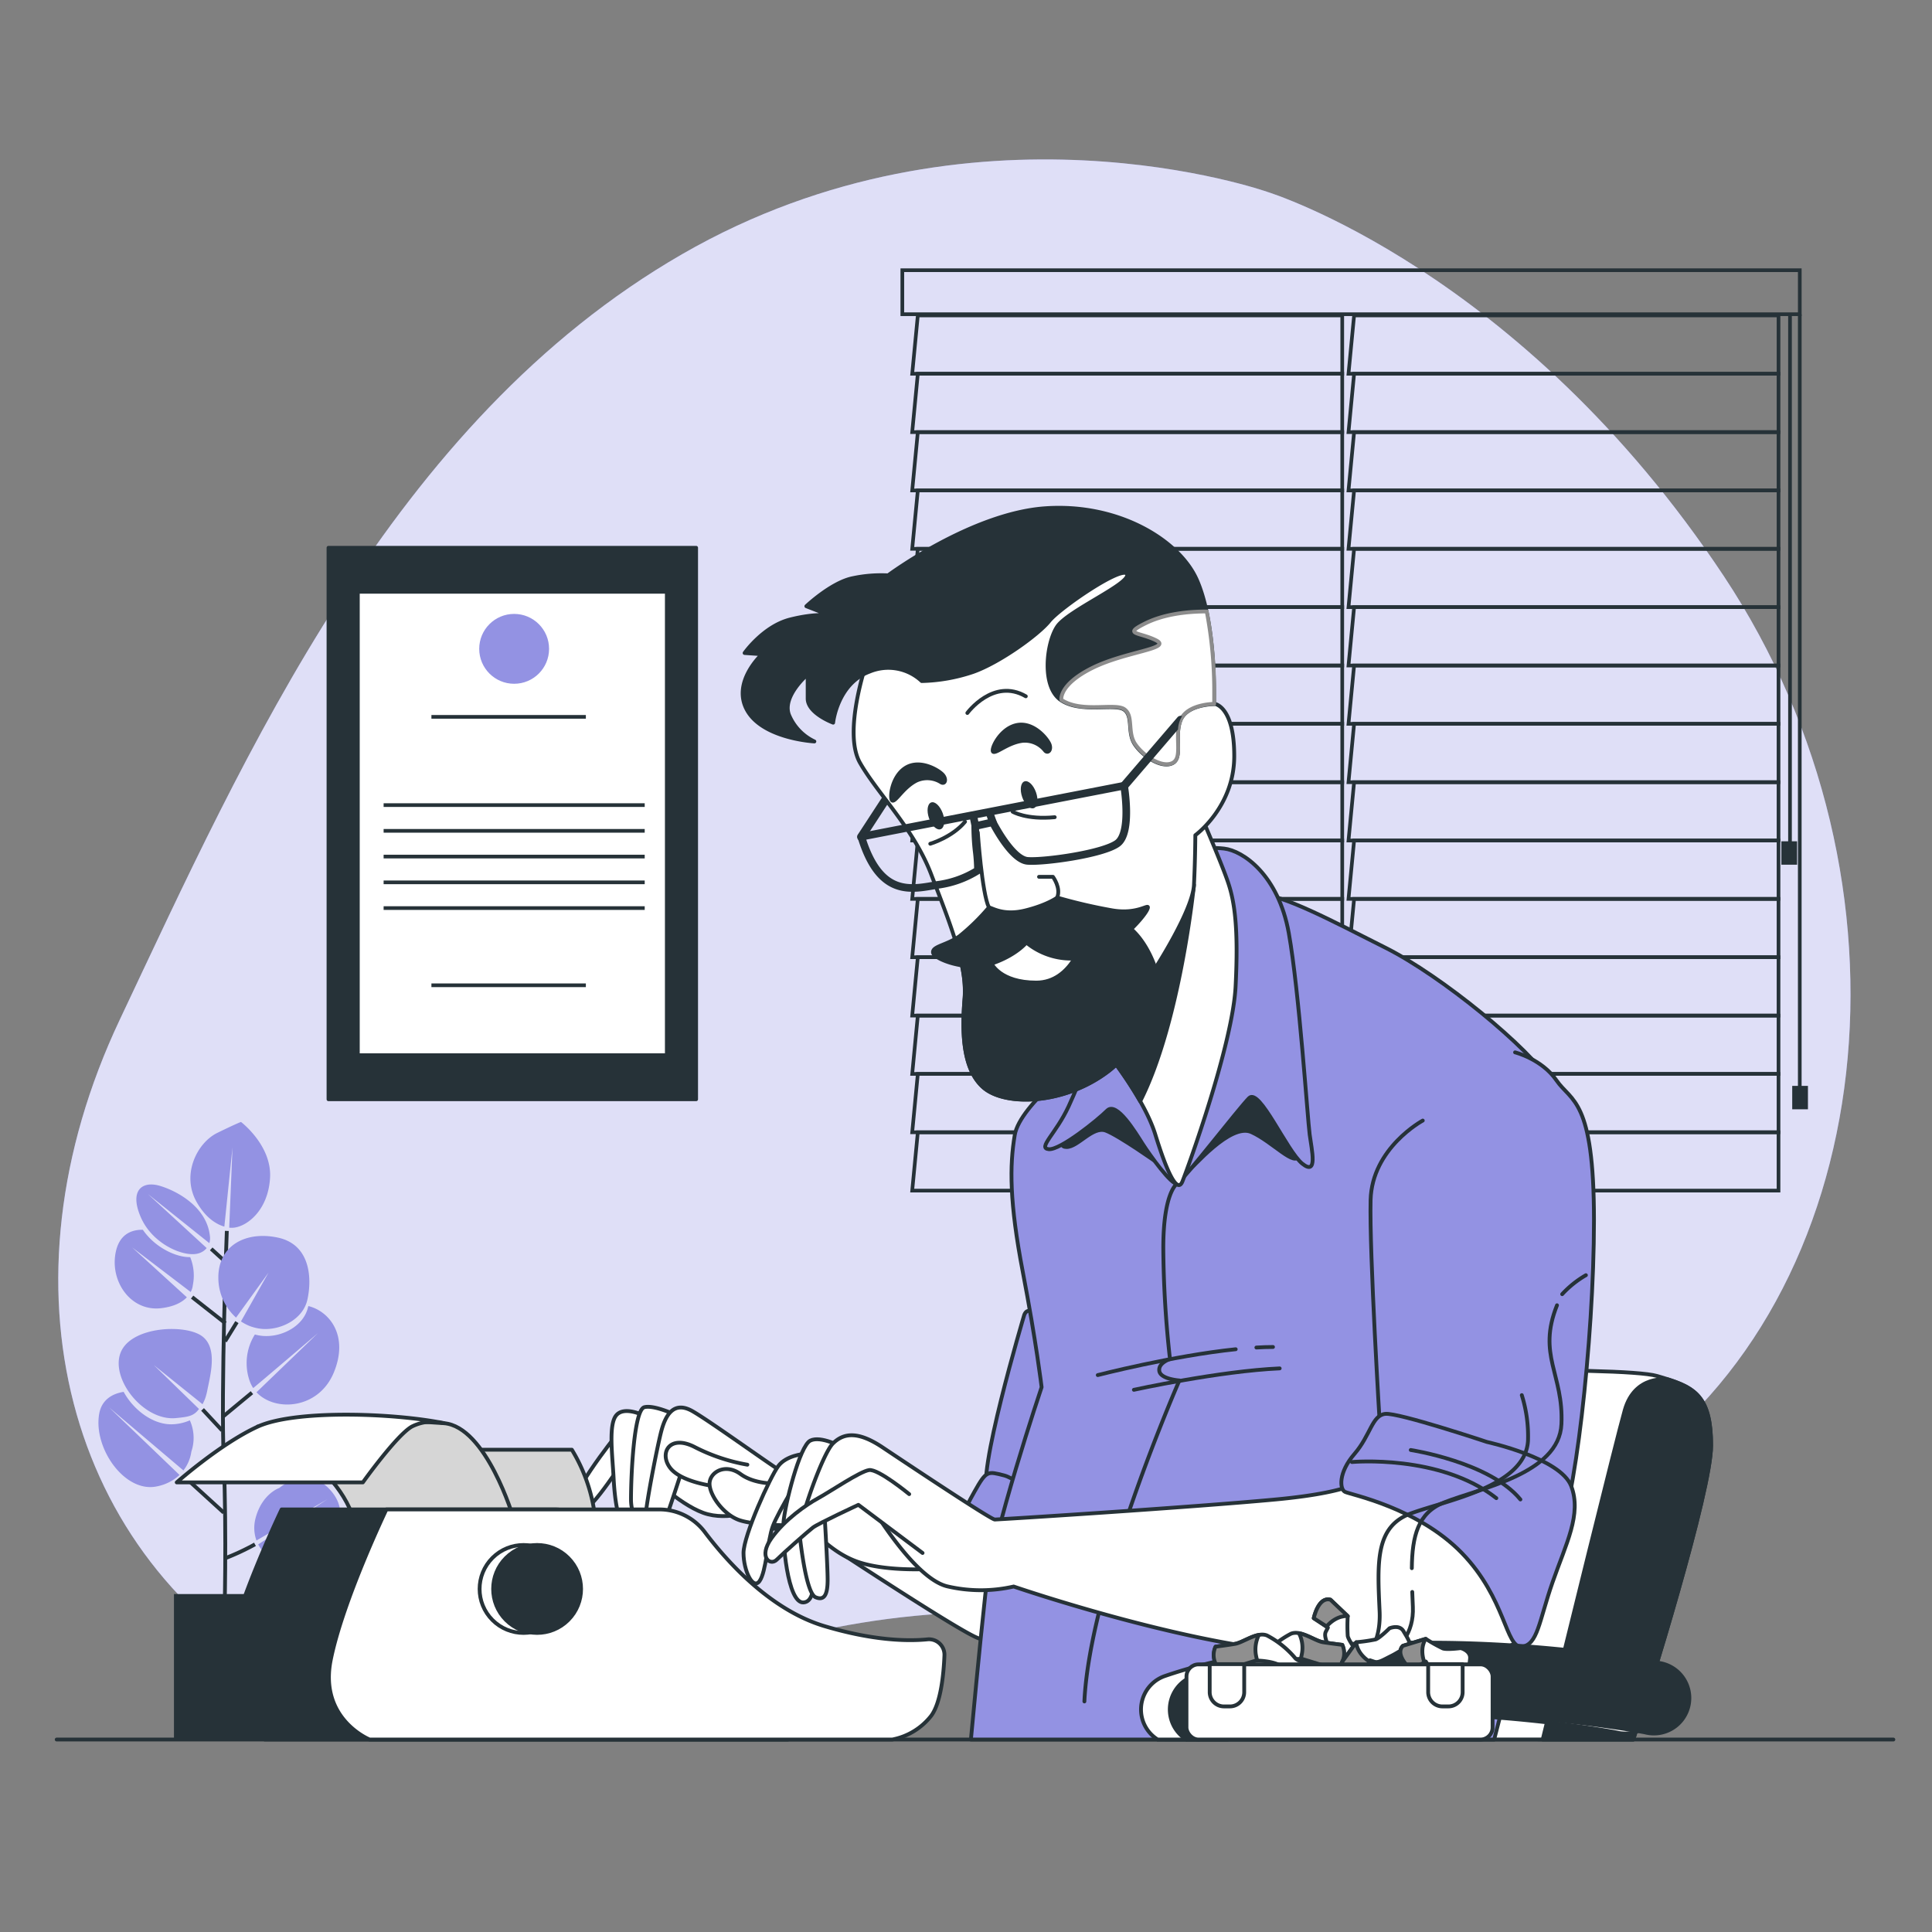 <svg xmlns="http://www.w3.org/2000/svg" viewBox="0 0 500 500"><rect x="0" y="0" width="500" height="500" fill="#808080" stroke="none"/><g id="freepik--background-simple--inject-2"><path d="M328.07,49.69S251.59,22.5,176.52,65.79,63.56,195,31,263.89,17.22,402.77,74.53,434.7s96.28-15.14,176.68-17.43,102,9.2,168.73-36.22,78.77-152.68,26.15-232S328.07,49.69,328.07,49.69Z" style="fill:#9392E3"></path><path d="M328.07,49.69S251.59,22.5,176.52,65.79,63.56,195,31,263.89,17.22,402.77,74.53,434.7s96.28-15.14,176.68-17.43,102,9.2,168.73-36.22,78.77-152.68,26.15-232S328.07,49.69,328.07,49.69Z" style="fill:#fff;opacity:0.7"></path><line x1="14.67" y1="450.19" x2="490" y2="450.19" style="fill:none;stroke:#263238;stroke-linecap:round;stroke-linejoin:round;stroke-width:0.988px"></line></g><g id="freepik--Pictures--inject-2"><rect x="85" y="141.75" width="95.17" height="142.75" style="fill:#263238;stroke:#263238;stroke-linecap:round;stroke-linejoin:round;stroke-width:0.952px"></rect><rect x="92.62" y="153.16" width="79.94" height="119.91" style="fill:#fff;stroke:#263238;stroke-linecap:round;stroke-linejoin:round;stroke-width:0.952px"></rect><circle cx="133.06" cy="167.92" r="9.04" style="fill:#9392E3"></circle><line x1="111.65" y1="185.52" x2="151.62" y2="185.52" style="fill:none;stroke:#263238;stroke-miterlimit:10;stroke-width:0.952px"></line><line x1="111.65" y1="254.99" x2="151.62" y2="254.99" style="fill:none;stroke:#263238;stroke-miterlimit:10;stroke-width:0.952px"></line><line x1="99.28" y1="208.36" x2="166.85" y2="208.36" style="fill:none;stroke:#263238;stroke-miterlimit:10;stroke-width:0.952px"></line><line x1="99.28" y1="215.02" x2="166.85" y2="215.02" style="fill:none;stroke:#263238;stroke-miterlimit:10;stroke-width:0.952px"></line><line x1="99.28" y1="221.68" x2="166.85" y2="221.68" style="fill:none;stroke:#263238;stroke-miterlimit:10;stroke-width:0.952px"></line><line x1="99.28" y1="228.35" x2="166.85" y2="228.35" style="fill:none;stroke:#263238;stroke-miterlimit:10;stroke-width:0.952px"></line><line x1="99.28" y1="235.01" x2="166.85" y2="235.01" style="fill:none;stroke:#263238;stroke-miterlimit:10;stroke-width:0.952px"></line></g><g id="freepik--Plants--inject-2"><path d="M58.07,419.2s.62-22.06-.16-41,.79-59.64.79-59.64" style="fill:none;stroke:#263238;stroke-miterlimit:10;stroke-width:0.988px"></path><line x1="58.34" y1="342.46" x2="49.72" y2="335.69" style="fill:none;stroke:#263238;stroke-miterlimit:10;stroke-width:0.988px"></line><line x1="58.25" y1="347.13" x2="61.31" y2="342.16" style="fill:none;stroke:#263238;stroke-miterlimit:10;stroke-width:0.988px"></line><line x1="57.55" y1="366.75" x2="65.2" y2="360.42" style="fill:none;stroke:#263238;stroke-miterlimit:10;stroke-width:0.988px"></line><line x1="58.7" y1="326.88" x2="54.66" y2="323.21" style="fill:none;stroke:#263238;stroke-miterlimit:10;stroke-width:0.988px"></line><line x1="57.47" y1="370.19" x2="52.42" y2="364.76" style="fill:none;stroke:#263238;stroke-miterlimit:10;stroke-width:0.988px"></line><line x1="57.92" y1="391.48" x2="47.39" y2="381.88" style="fill:none;stroke:#263238;stroke-miterlimit:10;stroke-width:0.988px"></line><path d="M58.19,403.31a63.42,63.42,0,0,0,7.8-3.64" style="fill:none;stroke:#263238;stroke-miterlimit:10;stroke-width:0.988px"></path><path d="M52.38,345.87C48.16,342.6,34,343.18,31.24,350S37.14,367.8,45.5,367c3.27-.31,4.68-.54,6-2.36h0L39.81,353.28l12.6,10.13a9.83,9.83,0,0,0,.87-2.07,16.06,16.06,0,0,0,.39-1.62C54.48,355.67,56.33,348.92,52.38,345.87Z" style="fill:#9392E3"></path><path d="M79.79,338c0,.07,0,.15-.05.23-1.14,5.06-6.92,7.93-11.78,7.5a11.77,11.77,0,0,1-2-.36,13.93,13.93,0,0,0-1.26,12.26,8.08,8.08,0,0,0,.83,1.6C67,358.06,82.29,345,82.29,345L66.38,360.32c4.78,5.13,16.05,4.43,20-5.09S85.32,339.36,79.79,338Z" style="fill:#9392E3"></path><path d="M72,320.31c-8.25-1.81-15.63,1.93-15.49,10.54A13.9,13.9,0,0,0,61.09,341l8.42-11.67-7.15,12.65a12.32,12.32,0,0,0,2.12,1.14,11.75,11.75,0,0,0,3.28.79c4.85.42,10.64-2.45,11.78-7.51C80.82,330.71,80.25,322.12,72,320.31Z" style="fill:#9392E3"></path><path d="M62.37,290.36s-.85.25-6.13,2.83S46.79,304.13,51,311.27c2.37,4.07,5.12,5.61,7.06,6.18l2.11-20.52-.85,20.79a5.47,5.47,0,0,0,1.2,0c3.43-.36,8.86-4.46,9.37-12.87S62.37,290.36,62.37,290.36Z" style="fill:#9392E3"></path><path d="M38.26,309l15.92,12.73a4.34,4.34,0,0,0,.15-1.79c-.73-7.29-8-11.51-12.8-13s-8.13,1.19-5.05,8.17,11.19,10.3,14.8,9.29A4.23,4.23,0,0,0,53.49,323Z" style="fill:#9392E3"></path><path d="M49.22,325.34c-3.44.11-9-2.34-12.25-7.07-3.34-.07-6.11,1.51-7,5.7-1.62,7.6,3.87,15.56,11.79,14.58,3.46-.42,5.46-1.61,6.6-2.81L34.19,322.82l15.16,11.55a4.78,4.78,0,0,0,.55-1.75A12.6,12.6,0,0,0,49.22,325.34Z" style="fill:#9392E3"></path><path d="M49.13,367.58a12.28,12.28,0,0,1-4.06,1C39.89,369,34.61,365,32,360.21c-3.18.51-5.72,2.22-6.33,5.69-1.57,8.89,6.66,20.61,15,18.76a11.87,11.87,0,0,0,5.79-2.94L28.26,364.26l19.21,16.29a10.19,10.19,0,0,0,2.05-4.87A11.06,11.06,0,0,0,49.13,367.58Z" style="fill:#9392E3"></path><path d="M85.66,385.82c-6.1-7.07-13.37-.74-13.37-.74s-4.46,1.47-6.14,7.78a9.73,9.73,0,0,0,.22,5.82L84.74,388l-17.92,11.7c1.67,3.17,5.32,5.11,10.31,3.71C85.22,401.12,91.77,392.89,85.66,385.82Z" style="fill:#9392E3"></path><rect x="45.02" y="412.54" width="25.42" height="37.64" style="fill:#263238"></rect></g><g id="freepik--Window--inject-2"><polygon points="347.37 81.63 237.53 81.63 236.08 96.73 347.37 96.73 347.37 81.63" style="fill:none;stroke:#263238;stroke-miterlimit:10;stroke-width:0.948px"></polygon><polygon points="347.37 96.73 237.53 96.73 236.08 111.83 347.37 111.83 347.37 96.73" style="fill:none;stroke:#263238;stroke-miterlimit:10;stroke-width:0.948px"></polygon><polygon points="347.37 111.83 237.53 111.83 236.08 126.93 347.37 126.93 347.37 111.83" style="fill:none;stroke:#263238;stroke-miterlimit:10;stroke-width:0.948px"></polygon><polygon points="347.37 126.93 237.53 126.93 236.08 142.03 347.37 142.03 347.37 126.93" style="fill:none;stroke:#263238;stroke-miterlimit:10;stroke-width:0.948px"></polygon><polygon points="347.37 142.03 237.53 142.03 236.08 157.13 347.37 157.13 347.37 142.03" style="fill:none;stroke:#263238;stroke-miterlimit:10;stroke-width:0.948px"></polygon><polygon points="347.37 157.13 237.53 157.13 236.08 172.23 347.37 172.23 347.37 157.13" style="fill:none;stroke:#263238;stroke-miterlimit:10;stroke-width:0.948px"></polygon><polygon points="347.37 172.23 237.53 172.23 236.08 187.33 347.37 187.33 347.37 172.23" style="fill:none;stroke:#263238;stroke-miterlimit:10;stroke-width:0.948px"></polygon><polygon points="347.37 187.33 237.53 187.33 236.08 202.43 347.37 202.43 347.37 187.33" style="fill:none;stroke:#263238;stroke-miterlimit:10;stroke-width:0.948px"></polygon><polygon points="347.37 202.43 237.53 202.43 236.08 217.53 347.37 217.53 347.37 202.43" style="fill:none;stroke:#263238;stroke-miterlimit:10;stroke-width:0.948px"></polygon><polygon points="347.37 217.53 237.53 217.53 236.08 232.63 347.37 232.63 347.37 217.53" style="fill:none;stroke:#263238;stroke-miterlimit:10;stroke-width:0.948px"></polygon><polygon points="347.37 232.63 237.53 232.63 236.08 247.73 347.37 247.73 347.37 232.63" style="fill:none;stroke:#263238;stroke-miterlimit:10;stroke-width:0.948px"></polygon><polygon points="347.37 247.73 237.53 247.73 236.08 262.83 347.37 262.83 347.37 247.73" style="fill:none;stroke:#263238;stroke-miterlimit:10;stroke-width:0.948px"></polygon><polygon points="347.37 262.83 237.53 262.83 236.08 277.93 347.37 277.93 347.37 262.83" style="fill:none;stroke:#263238;stroke-miterlimit:10;stroke-width:0.948px"></polygon><polygon points="347.37 277.93 237.53 277.93 236.08 293.03 347.37 293.03 347.37 277.93" style="fill:none;stroke:#263238;stroke-miterlimit:10;stroke-width:0.948px"></polygon><polygon points="347.37 293.03 237.53 293.03 236.08 308.13 347.37 308.13 347.37 293.03" style="fill:none;stroke:#263238;stroke-miterlimit:10;stroke-width:0.948px"></polygon><polygon points="460.28 81.63 350.44 81.63 348.99 96.73 460.28 96.73 460.28 81.63" style="fill:none;stroke:#263238;stroke-miterlimit:10;stroke-width:0.948px"></polygon><polygon points="460.28 96.73 350.44 96.73 348.99 111.83 460.28 111.83 460.28 96.73" style="fill:none;stroke:#263238;stroke-miterlimit:10;stroke-width:0.948px"></polygon><polygon points="460.28 111.83 350.44 111.83 348.99 126.93 460.28 126.93 460.28 111.83" style="fill:none;stroke:#263238;stroke-miterlimit:10;stroke-width:0.948px"></polygon><polygon points="460.28 126.93 350.44 126.93 348.99 142.03 460.28 142.03 460.28 126.93" style="fill:none;stroke:#263238;stroke-miterlimit:10;stroke-width:0.948px"></polygon><polygon points="460.28 142.03 350.44 142.03 348.99 157.13 460.28 157.13 460.28 142.03" style="fill:none;stroke:#263238;stroke-miterlimit:10;stroke-width:0.948px"></polygon><polygon points="460.28 157.13 350.44 157.13 348.99 172.23 460.28 172.23 460.28 157.13" style="fill:none;stroke:#263238;stroke-miterlimit:10;stroke-width:0.948px"></polygon><polygon points="460.28 172.23 350.44 172.23 348.99 187.33 460.28 187.33 460.28 172.23" style="fill:none;stroke:#263238;stroke-miterlimit:10;stroke-width:0.948px"></polygon><polygon points="460.28 187.33 350.44 187.33 348.99 202.43 460.28 202.43 460.28 187.33" style="fill:none;stroke:#263238;stroke-miterlimit:10;stroke-width:0.948px"></polygon><polygon points="460.28 202.43 350.44 202.43 348.99 217.53 460.28 217.53 460.28 202.43" style="fill:none;stroke:#263238;stroke-miterlimit:10;stroke-width:0.948px"></polygon><polygon points="460.28 217.53 350.44 217.53 348.99 232.63 460.28 232.63 460.28 217.53" style="fill:none;stroke:#263238;stroke-miterlimit:10;stroke-width:0.948px"></polygon><polygon points="460.28 232.63 350.44 232.63 348.99 247.73 460.28 247.73 460.28 232.63" style="fill:none;stroke:#263238;stroke-miterlimit:10;stroke-width:0.948px"></polygon><polygon points="460.28 247.73 350.44 247.73 348.99 262.83 460.28 262.83 460.28 247.73" style="fill:none;stroke:#263238;stroke-miterlimit:10;stroke-width:0.948px"></polygon><polygon points="460.28 262.83 350.44 262.83 348.99 277.93 460.28 277.93 460.28 262.83" style="fill:none;stroke:#263238;stroke-miterlimit:10;stroke-width:0.948px"></polygon><polygon points="460.28 277.93 350.44 277.93 348.99 293.03 460.28 293.03 460.28 277.93" style="fill:none;stroke:#263238;stroke-miterlimit:10;stroke-width:0.948px"></polygon><polygon points="460.28 293.03 350.44 293.03 348.99 308.13 460.28 308.13 460.28 293.03" style="fill:none;stroke:#263238;stroke-miterlimit:10;stroke-width:0.948px"></polygon><rect x="233.52" y="69.93" width="232.26" height="11.39" style="fill:none;stroke:#263238;stroke-miterlimit:10;stroke-width:0.948px"></rect><line x1="465.78" y1="81.33" x2="465.78" y2="281.95" style="fill:none;stroke:#263238;stroke-miterlimit:10;stroke-width:0.948px"></line><line x1="463.25" y1="81.65" x2="463.25" y2="219.29" style="fill:none;stroke:#263238;stroke-miterlimit:10;stroke-width:0.948px"></line><rect x="464.3" y="281.5" width="3.12" height="5.11" style="fill:#263238;stroke:#263238;stroke-miterlimit:10;stroke-width:0.948px"></rect><rect x="461.49" y="218.2" width="3.12" height="5.11" style="fill:#263238;stroke:#263238;stroke-miterlimit:10;stroke-width:0.948px"></rect></g><g id="freepik--Character--inject-2"><path d="M422.69,450.19c4-12.48,20.14-64.17,20.14-76.09,0-13.57-4.81-15.32-14-18s-85.37-1.31-94.56.88-13.14,11-14.89,18.83c-1.58,7.11-16.34,63.38-19.21,74.33Z" style="fill:#fff;stroke:#263238;stroke-linecap:round;stroke-linejoin:round;stroke-width:0.988px"></path><path d="M422.69,450.19c4-12.48,20.14-64.17,20.14-76.09,0-12.16-3.87-14.83-11.3-17.14l-.08.07s-8.32-1.31-10.95,7.88c-2.08,7.28-15.67,62.55-21.25,85.28Z" style="fill:#263238;stroke:#263238;stroke-linecap:round;stroke-linejoin:round;stroke-width:0.988px"></path><path d="M167.46,381.14s8,8,14.54,10.38,14.19-1,14.19-1-4.85-13.85-15.93-20.08S164.69,374.22,167.46,381.14Z" style="fill:#fff;stroke:#263238;stroke-linecap:round;stroke-linejoin:round;stroke-width:0.988px"></path><path d="M159.5,371.45s-14.19,17.65-11.08,20.07,11.42-11.76,12.46-12.46S164,371.79,159.5,371.45Z" style="fill:#fff;stroke:#263238;stroke-linecap:round;stroke-linejoin:round;stroke-width:0.988px"></path><path d="M166.42,366.26s-4.85-2.43-6.92,0-1,10.38-.7,16.26,1.39,14.89,4.85,12.81,3.12-18.69,3.12-22.5A58.08,58.08,0,0,0,166.42,366.26Z" style="fill:#fff;stroke:#263238;stroke-linecap:round;stroke-linejoin:round;stroke-width:0.988px"></path><path d="M175.77,366.6s-6.24-3.11-9-2.42-3.47,18-3.47,23.88,4.5,9.35,5.89,6.93,2.77-20.43,3.81-23.2A25.52,25.52,0,0,1,175.77,366.6Z" style="fill:#fff;stroke:#263238;stroke-linecap:round;stroke-linejoin:round;stroke-width:0.988px"></path><path d="M253,395.33s-1.73-2.77-15.57-5.54-32.54-7.61-34.62-8.65S184.07,368,179.23,365.22s-6.93,1-8,4.84-4.5,21.46-4.16,23.19,3.46,4.16,4.5,1.74,5.54-16.27,5.89-17.66,11.42,11.08,14.19,13.85,5.88,4.5,9.69,4.5a48.1,48.1,0,0,0,6.23-.35s38.07,25.27,45,28.38,12.8-.69,13.49-2.76,1.39-14.54-2.42-19S253,395.33,253,395.33Z" style="fill:#fff;stroke:#263238;stroke-linecap:round;stroke-linejoin:round;stroke-width:0.988px"></path><path d="M193.42,379.06a47.7,47.7,0,0,1-13.5-4.5c-6.58-3.46-9.35,1.39-6.58,5.2s11.42,4.84,11.42,4.84,5.2,8.31,12.47,10.39a12.53,12.53,0,0,0,12.11-3.12" style="fill:#fff;stroke:#263238;stroke-linecap:round;stroke-linejoin:round;stroke-width:0.988px"></path><path d="M265.07,340.3s-12.81,42.92-9.35,46.38,15.23,12.11,17,10,6.92-19.39,6.92-29.42S267.49,334.07,265.07,340.3Z" style="fill:#9392E3;stroke:#263238;stroke-linecap:round;stroke-linejoin:round;stroke-width:0.988px"></path><path d="M276.83,393.6s-12.8-10.73-17-11.77-4.5-1.38-7.61,4.16-4.15,8-1.38,10,12.46,15.23,18.69,16.27S277.53,403.64,276.83,393.6Z" style="fill:#9392E3;stroke:#263238;stroke-linecap:round;stroke-linejoin:round;stroke-width:0.988px"></path><path d="M251.27,450.19H386.69c1.13-4.34,9.09-35.2,12-49.67,3.12-15.57,8.66-70.26,8.66-79.26s-.35-32-5.89-41-28.38-27.69-42.92-35-26-13.5-33.57-14.19-35.31,22.15-44,42.23c0,0-17,12.46-18.35,20.42s-1.38,17.45,2.08,35.45S269.57,359,269.57,359,256.76,397.06,255,412.64C253.45,426.82,251.59,446.73,251.27,450.19Z" style="fill:#9392E3;stroke:#263238;stroke-linecap:round;stroke-linejoin:round;stroke-width:0.988px"></path><path d="M276.88,292.61s-3.81,4.24-.85,4.24,6.78-5.51,10.17-4.24,13.55,8.47,13.55,8.47,5.51,3.82,7.2,2.55S318.39,290.5,323.9,293s11.43,9.32,12.28,5.93-5.51-19.49-8.05-27.11-29.22-11.86-39-3.39S276.88,292.61,276.88,292.61Z" style="fill:#263238;stroke:#263238;stroke-linecap:round;stroke-linejoin:round;stroke-width:0.988px"></path><path d="M304.64,306.32s-3.58,2.13-3.58,16.67a271,271,0,0,0,1.73,28.73s-3.11,1-2.76,3.11,5.19,2.43,5.19,2.43-23.19,53-24.58,83.07" style="fill:none;stroke:#263238;stroke-linecap:round;stroke-linejoin:round;stroke-width:0.988px"></path><path d="M325.15,348.74c1.49-.09,2.93-.14,4.3-.14" style="fill:none;stroke:#263238;stroke-linecap:round;stroke-linejoin:round;stroke-width:0.988px"></path><path d="M284.1,355.87s19.4-5,35.7-6.69" style="fill:none;stroke:#263238;stroke-linecap:round;stroke-linejoin:round;stroke-width:0.988px"></path><path d="M293.45,359.68s22.15-4.85,37.73-5.54" style="fill:none;stroke:#263238;stroke-linecap:round;stroke-linejoin:round;stroke-width:0.988px"></path><path d="M283.3,269.86s-3.51,9.46-6.75,16.48-8.1,10.8-5.13,11.07,12.69-7.56,15.12-10,7.29,5.67,9.19,8.64,7.56,10.8,8.91,10.26,15.93-19.44,18.63-22.14,9.73,13.77,13.78,17,2.43-3.51,1.89-7.56-2.7-37-5.4-52.12-11.89-21.34-16.75-21.88-13,0-17.82,6.21S283.3,269.86,283.3,269.86Z" style="fill:#9392E3;stroke:#263238;stroke-linecap:round;stroke-linejoin:round;stroke-width:0.988px"></path><path d="M286,271.76s10,12.15,13,21.87,5.67,15.4,7,12.15,13-35.38,13.77-50.5-.27-21.88-1.89-26.74-6.75-16.74-6.75-16.74-9.72-1.08-12.69,5.67-8.92,31.87-12.16,40A18.94,18.94,0,0,0,286,271.76Z" style="fill:#fff;stroke:#263238;stroke-linecap:round;stroke-linejoin:round;stroke-width:0.988px"></path><path d="M309,229l-9.87-7.88L293.27,234c-2.51,9-5.18,18.91-7,23.45a18.94,18.94,0,0,0-.27,14.32A104.73,104.73,0,0,1,295.08,285C305.4,264.69,309,229,309,229Z" style="fill:#263238;stroke:#263238;stroke-linecap:round;stroke-linejoin:round;stroke-width:0.988px"></path><path d="M224.3,171.4s-6.25,18.06-1.74,26,13.89,17,18.41,28.82,9.37,23.61,8.68,31.94-.7,18.41,4.86,23.27,20.83,4.51,32.29-4.17S299,250.56,299,250.56,308.67,235.63,309,229s.35-12.85.35-12.85,10.07-7.29,10.07-20.48-5.21-13.55-5.21-13.55a31.88,31.88,0,0,1-7-14.93c-1.73-9.37-4.51-19.44-12.84-22.22s-29.17,2.78-42.36,10.42S224.3,171.4,224.3,171.4Z" style="fill:#fff;stroke:#263238;stroke-linecap:round;stroke-linejoin:round;stroke-width:0.988px"></path><path d="M238.54,176.26A12.65,12.65,0,0,0,225,173.83c-8.34,3.13-9.38,13.2-9.38,13.2s-6.6-2.43-6.6-6.25v-6.25s-6.59,5.55-4.86,10.41a13.19,13.19,0,0,0,6.6,6.95s-13.19-.7-17.36-8,3.82-14.58,3.82-14.58L192.7,169s4.87-6.94,11.81-8.68,10.42-1,10.42-1l-6.25-2.43s6.59-6.25,12.15-7.29a35.43,35.43,0,0,1,9-.7s21.52-16,40.62-17.36,34.72,8.34,39.23,18.4,4.52,26.74,4.52,29.52v2.77s-7,0-8.68,4.17.69,9.72-2.09,11.11-7.63-1.73-9.72-4.86-.34-7.29-2.78-9-11.11,1-16.31-2.43-3.82-14.93-1-19.09,19.1-11.11,18.06-13.54-17.36,8.68-20.14,12.15-12.85,10.76-19.79,13.19A44.51,44.51,0,0,1,238.54,176.26Z" style="fill:#263238;stroke:#263238;stroke-linecap:round;stroke-linejoin:round;stroke-width:0.988px"></path><path d="M303.46,197.44c2.78-1.39.35-6.94,2.09-11.11s8.68-4.17,8.68-4.17v-2.77a109.67,109.67,0,0,0-1.93-21.14c-6,0-11.63.93-16,3.13-5.77,2.88-1.44,2.16,2.88,4.33s-7.93,2.88-16.57,7.2-7.93,8.21-7.93,8.21c5.2,3.48,13.88.7,16.31,2.43s.7,5.91,2.78,9S300.69,198.83,303.46,197.44Z" style="fill:#fff;stroke:#8c8c8c;stroke-linecap:round;stroke-linejoin:round;stroke-width:0.988px"></path><path d="M305.93,185.33a1.06,1.06,0,0,0-1.2.3l-14.59,17a1.09,1.09,0,0,0,.82,1.79,1.06,1.06,0,0,0,.82-.38l13.09-15.26A7.21,7.21,0,0,1,305.93,185.33Z" style="fill:#263238"></path><path d="M288.59,238c-7.34-2.37-23.2-.71-26.52,1.66,0,0-8.81,6.56-13.25,9.67a30.38,30.38,0,0,1,.83,8.86c-.7,8.34-.7,18.41,4.86,23.27s20.83,4.51,32.29-4.17S299,250.56,299,250.56,295.94,240.38,288.59,238Z" style="fill:#263238;stroke:#263238;stroke-linecap:round;stroke-linejoin:round;stroke-width:0.988px"></path><path d="M256.62,249.38s2.2,4.91,11.56,4.91,12.24-11.52,12.24-11.52-7.92-3.6-14.4-2.16S256.62,249.38,256.62,249.38Z" style="fill:#fff;stroke:#263238;stroke-linecap:round;stroke-linejoin:round;stroke-width:0.988px"></path><path d="M244,210.51c.67,1.91.42,3.74-.57,4.09s-2.33-.93-3-2.84-.42-3.75.57-4.09S243.29,208.59,244,210.51Z" style="fill:#263238"></path><path d="M268.12,205.06c.67,1.91.41,3.74-.57,4.09s-2.33-.92-3-2.84-.41-3.74.58-4.09S267.45,203.15,268.12,205.06Z" style="fill:#263238"></path><path d="M222.91,216.54l68-13.2s2.09,12.16-1.73,14.93-19.1,4.87-23.26,4.52-9-10-9-10l-4.53,1a59.82,59.82,0,0,0,.35,6.25,43.19,43.19,0,0,1,.35,4.86v.35A25.84,25.84,0,0,1,242.7,229C236.11,230.08,227.77,232.51,222.91,216.54Z" style="fill:none;stroke:#263238;stroke-linecap:round;stroke-linejoin:round;stroke-width:1.976px"></path><line x1="252.42" y1="213.76" x2="251.96" y2="211.5" style="fill:none;stroke:#263238;stroke-linecap:round;stroke-linejoin:round;stroke-width:1.976px"></line><line x1="256.95" y1="212.79" x2="256.15" y2="210.53" style="fill:none;stroke:#263238;stroke-linecap:round;stroke-linejoin:round;stroke-width:1.976px"></line><path d="M228.59,206.2a1,1,0,0,0-.43.36L222,216a1.08,1.08,0,0,0,.9,1.67,1.09,1.09,0,0,0,.91-.49l6-9.23Z" style="fill:#263238"></path><path d="M253.05,215.4s1.08,15.84,2.88,19.44,16.57,0,17.65-2.52-1.08-5.4-1.08-5.4h-3.6" style="fill:none;stroke:#263238;stroke-linecap:round;stroke-linejoin:round;stroke-width:0.988px"></path><path d="M243.6,202.49a6.71,6.71,0,0,0-6.4-.48c-3.31,1.66-5.21,5.21-6.16,5.21s-.47-6.15,3.32-8.52,8.76.71,9.71,1.89S244.54,203,243.6,202.49Z" style="fill:#263238;stroke:#263238;stroke-linecap:round;stroke-linejoin:round;stroke-width:0.988px"></path><path d="M270.5,194.3a6.65,6.65,0,0,0-5.87-2.57c-3.68.46-6.64,3.18-7.54,2.86s1.6-6,6-6.94,8,3.59,8.53,5S271.24,195.06,270.5,194.3Z" style="fill:#263238;stroke:#263238;stroke-linecap:round;stroke-linejoin:round;stroke-width:0.988px"></path><path d="M240.75,218.36s5.69-1.66,9-5.69" style="fill:none;stroke:#263238;stroke-linecap:round;stroke-linejoin:round;stroke-width:0.988px"></path><path d="M262.07,210.07s3.55,2.13,10.89,1.42" style="fill:none;stroke:#263238;stroke-linecap:round;stroke-linejoin:round;stroke-width:0.988px"></path><path d="M255.93,234.84a55.25,55.25,0,0,1-7.6,7.44c-3.31,2.36-7.1,2.6-6.86,4.26s8.76,5,15.15,2.84,9-5.45,9-5.45a18.24,18.24,0,0,0,14,4c8.29-1.18,16.35-10.42,17.29-12.55s-1.89,1.42-9,.23a136.36,136.36,0,0,1-14.3-3.32s-2.51,1.9-8.19,3.32S256.9,235,255.93,234.84Z" style="fill:#263238;stroke:#263238;stroke-linecap:round;stroke-linejoin:round;stroke-width:0.988px"></path><path d="M250.35,184.52s6.75-9.18,15.13-4.32" style="fill:none;stroke:#263238;stroke-linecap:round;stroke-linejoin:round;stroke-width:0.988px"></path><path d="M201,383.91s-5.54.35-9.34-2.42-7.62-.7-8,2.07,3.11,8,7.26,9.69,14.54,1.39,17,1.74,6.23,6.23,13.49,9,18.7,2.08,18.7,2.08-.35-11.42-4.16-17-16.61-11.42-22.5-9A82.65,82.65,0,0,1,201,383.91Z" style="fill:#fff;stroke:#263238;stroke-linecap:round;stroke-linejoin:round;stroke-width:0.988px"></path><path d="M208,376.29s-4.5.35-6.58,3.12-9,18-9,22.5,2.42,9.69,4.15,7.27S198.61,398.79,200,395s8.31-15.23,9.35-15.93S209,376,208,376.29Z" style="fill:#fff;stroke:#263238;stroke-linecap:round;stroke-linejoin:round;stroke-width:0.988px"></path><path d="M218,374.56s-5.54-3.11-8.3-1.73-6.58,16.62-6.93,21.12,1,21.11,5.2,20.76S210,404,210,397.06s6.92-17,6.92-17Z" style="fill:#fff;stroke:#263238;stroke-linecap:round;stroke-linejoin:round;stroke-width:0.988px"></path><path d="M353.68,382.18s-1.39,3.81-23.54,5.88-71.65,5.19-72.69,5.19-22.84-14.53-29.07-18.69-10-3.8-12.81-1-9,20.76-8.65,23.53,1.73,15.23,4.15,16.27,3.12-1,3.12-4.5-.7-15.23-.7-15.23l9.35-8.31s12.81,23.19,22.5,25.27a38.2,38.2,0,0,0,17,0s49.49,17,79.61,17.31,50.53,3.46,54.69-8-27.35-37-31.16-38.42S353.68,382.18,353.68,382.18Z" style="fill:#fff;stroke:#263238;stroke-linecap:round;stroke-linejoin:round;stroke-width:0.988px"></path><path d="M235.3,386.68s-8-6.58-10.38-6.23-10,5.54-13.16,7.27-8.65,5.53-12.11,10.38-.35,7.27,1.38,5.54,8-7.27,9.35-8.31,11.77-5.88,11.77-5.88l16.61,12.46" style="fill:#fff;stroke:#263238;stroke-linecap:round;stroke-linejoin:round;stroke-width:0.988px"></path><path d="M368.21,290s-13.15,7.07-13.5,20.57,2.43,58.84,2.43,58.84-4.5,6.92,1.38,11.08,39.81,24.23,44.31,17.65,9.69-50.88,9.69-82.38-5.89-30.6-9.69-36.14-10.73-7.27-10.73-7.27" style="fill:#9392E3;stroke:#263238;stroke-linecap:round;stroke-linejoin:round;stroke-width:0.988px"></path><path d="M384.83,373.18s-22.85-7.62-26.31-7.27-3.81,5.54-8,10.38-3.82,9.1-2.44,9.8,18.83,4.07,30.25,15.84,11.3,24.55,15.46,24.21,4.5-6.58,8-16.62,7.61-17.65,4.84-24.92S384.83,373.18,384.83,373.18Z" style="fill:#9392E3;stroke:#263238;stroke-linecap:round;stroke-linejoin:round;stroke-width:0.988px"></path><path d="M349.87,378.37s22.84-2.08,37.38,9.35" style="fill:none;stroke:#263238;stroke-linecap:round;stroke-linejoin:round;stroke-width:0.988px"></path><path d="M365.1,375.26s20.42,3.11,28.38,12.8" style="fill:none;stroke:#263238;stroke-linecap:round;stroke-linejoin:round;stroke-width:0.988px"></path><path d="M299.66,450.19h10.58c44.29-13.79,107.45-2,108.09-1.84a9.18,9.18,0,1,0,3.47-18c-2.89-.56-71.26-13.4-120.29,3.39a9.16,9.16,0,0,0-1.85,16.48Z" style="fill:#fff;stroke:#263238;stroke-linecap:round;stroke-linejoin:round;stroke-width:0.988px"></path><path d="M307.11,450.19h10.57c44.29-13.79,107.45-2,108.1-1.84a9.18,9.18,0,1,0,3.46-18c-2.88-.56-71.26-13.4-120.29,3.39a9.16,9.16,0,0,0-1.84,16.48Z" style="fill:#263238;stroke:#263238;stroke-linecap:round;stroke-linejoin:round;stroke-width:0.988px"></path></g><g id="freepik--Ashtray--inject-2"><path d="M348.86,431.87s8.76-2.29,8.18-14.91-1.14-21.81,8-25.25,29.84-6.89,30.41-18.94a35.54,35.54,0,0,0-1.61-11.71" style="fill:none;stroke:#263238;stroke-linecap:round;stroke-linejoin:round;stroke-width:0.988px"></path><path d="M365.38,405.85c.09-8.33,1.58-14.33,8.3-17,9.19-3.69,29.84-7.38,30.42-20.3s-6.32-17.83-1.15-30.75" style="fill:none;stroke:#263238;stroke-linecap:round;stroke-linejoin:round;stroke-width:0.988px"></path><path d="M350.73,431.87s15.49-2.46,14.92-16c-.06-1.33-.11-2.62-.16-3.88" style="fill:none;stroke:#263238;stroke-linecap:round;stroke-linejoin:round;stroke-width:0.988px"></path><path d="M404.29,334.93a26,26,0,0,1,6.14-4.91" style="fill:none;stroke:#263238;stroke-linecap:round;stroke-linejoin:round;stroke-width:0.988px"></path><path d="M344.32,414l4.47,4.29a41.31,41.31,0,0,0,0,5.1c.21,1.12,2.34,4,2.34,4s.7,2.65-1.23,3.46-4.29,1.93-4.43.45-.76-2.29-1.52-4.59-1.32-3.46-.81-4.48l.52-1L340,418.79S341.16,413.14,344.32,414Z" style="fill:#fff;stroke:#263238;stroke-linecap:round;stroke-linejoin:round;stroke-width:0.988px"></path><path d="M340,418.79l3.32,2.13c2.69-3.07,5.49-2.67,5.49-2.67L344.32,414C341.16,413.14,340,418.79,340,418.79Z" style="fill:#8f8f8f;stroke:#263238;stroke-linecap:round;stroke-linejoin:round;stroke-width:0.988px"></path><path d="M318.59,433.26l2.88-3.24s4.32,0,5.4-1.44a24.1,24.1,0,0,1,7.2-5.76c2.52-1.08,6.12,1.8,8.28,2.16s5,.72,5,.72a5.22,5.22,0,0,1,0,4.32l-1.08,2.16L337,429.3s-4.32,0-6.48,1.44-2.52,4-5,4A29.29,29.29,0,0,1,318.59,433.26Z" style="fill:#fff;stroke:#263238;stroke-linecap:round;stroke-linejoin:round;stroke-width:0.988px"></path><path d="M342.35,425c-1.6-.27-4-1.93-6.17-2.32a8.38,8.38,0,0,1,.77,5.2c-.09.5-.2,1-.32,1.45H337l9.37,2.88L347.4,430a5.22,5.22,0,0,0,0-4.32S344.51,425.34,342.35,425Z" style="fill:#8f8f8f;stroke:#263238;stroke-linecap:round;stroke-linejoin:round;stroke-width:0.988px"></path><path d="M343.4,433.71l-2.88-3.24s-4.32,0-5.4-1.44a24.1,24.1,0,0,0-7.2-5.76c-2.53-1.08-6.13,1.8-8.29,2.16s-5,.72-5,.72a5.22,5.22,0,0,0,0,4.32l1.08,2.16,9.36-2.88s4.33,0,6.49,1.44,2.52,4,5,4A29.29,29.29,0,0,0,343.4,433.71Z" style="fill:#fff;stroke:#263238;stroke-linecap:round;stroke-linejoin:round;stroke-width:0.988px"></path><path d="M319.63,425.43c1.61-.27,4-1.92,6.17-2.32a8.47,8.47,0,0,0-.77,5.2c.1.51.21,1,.33,1.45H325l-9.36,2.88-1.08-2.16a5.22,5.22,0,0,1,0-4.32S317.47,425.79,319.63,425.43Z" style="fill:#8f8f8f;stroke:#263238;stroke-linecap:round;stroke-linejoin:round;stroke-width:0.988px"></path><path d="M347.4,430l3.6-5a41.31,41.31,0,0,0,5-.72c1.08-.36,3.6-2.88,3.6-2.88s2.52-1.08,3.6.72,2.52,4,1.08,4.32-2.16,1.08-4.32,2.16-3.24,1.8-4.32,1.44l-1.08-.36-1.8,4S347,433.26,347.4,430Z" style="fill:#fff;stroke:#263238;stroke-linecap:round;stroke-linejoin:round;stroke-width:0.988px"></path><path d="M352.8,433.62l1.63-3.59c-3.43-2.23-3.43-5-3.43-5l-3.6,5C347,433.26,352.8,433.62,352.8,433.62Z" style="fill:#8f8f8f;stroke:#263238;stroke-linecap:round;stroke-linejoin:round;stroke-width:0.988px"></path><path d="M363.06,425.94l5.92-1.81a40.91,40.91,0,0,0,4.44,2.49c1.08.37,4.61-.09,4.61-.09s2.66.67,2.42,2.76-.41,4.68-1.77,4.09-2.37-.46-4.74-.92-3.67-.54-4.31-1.48L369,430l-3.84,2S360.8,428.29,363.06,425.94Z" style="fill:#fff;stroke:#263238;stroke-linecap:round;stroke-linejoin:round;stroke-width:0.988px"></path><path d="M365.15,432.08l3.48-1.85c-1.37-3.86.35-6.1.35-6.1l-5.92,1.81C360.8,428.29,365.15,432.08,365.15,432.08Z" style="fill:#8f8f8f;stroke:#263238;stroke-linecap:round;stroke-linejoin:round;stroke-width:0.988px"></path><rect x="307.06" y="430.74" width="79.22" height="19.45" rx="3.12" style="fill:#fff;stroke:#263238;stroke-linecap:round;stroke-linejoin:round;stroke-width:0.988px"></rect><path d="M369.61,430.68h8.92a0,0,0,0,1,0,0v7.25a3.69,3.69,0,0,1-3.69,3.69H373.3a3.69,3.69,0,0,1-3.69-3.69v-7.25A0,0,0,0,1,369.61,430.68Z" style="fill:#fff;stroke:#263238;stroke-linecap:round;stroke-linejoin:round;stroke-width:0.988px"></path><path d="M313.05,430.68H322a0,0,0,0,1,0,0v7.25a3.69,3.69,0,0,1-3.69,3.69h-1.55a3.69,3.69,0,0,1-3.69-3.69v-7.25A0,0,0,0,1,313.05,430.68Z" style="fill:#fff;stroke:#263238;stroke-linecap:round;stroke-linejoin:round;stroke-width:0.988px"></path></g><g id="freepik--Typewriter--inject-2"><path d="M121.61,375.19H148a43.16,43.16,0,0,1,6.16,19.06H126.6Z" style="fill:#d6d6d6;stroke:#263238;stroke-linecap:round;stroke-linejoin:round;stroke-width:0.988px"></path><path d="M132.87,392.83s-7-23.64-18-24.51c-17.72-1.43-48.17.87-48.17.87S91.28,379.7,92.6,398.53h42.9Z" style="fill:#d6d6d6;stroke:#263238;stroke-linecap:round;stroke-linejoin:round;stroke-width:0.988px"></path><path d="M114.92,368.32a11.8,11.8,0,0,0-8.32.87c-3.94,2.19-12.69,14.45-12.69,14.45H45.74s11.38-10.07,21-14.45S101.83,365.65,114.92,368.32Z" style="fill:#fff;stroke:#263238;stroke-linecap:round;stroke-linejoin:round;stroke-width:0.988px"></path><path d="M72.89,390.64h70.64a14.71,14.71,0,0,1,11.77,5.86c5.67,7.53,16.89,20.15,31,24.35,12.86,3.83,21.79,3.9,26.68,3.41a4,4,0,0,1,4.35,4.12c-.21,5-.95,12.34-3.45,15.68a16.76,16.76,0,0,1-10.06,6.13H68.52s-13.14-5.26-10.07-20.58S72.89,390.64,72.89,390.64Z" style="fill:#263238;stroke:#263238;stroke-linecap:round;stroke-linejoin:round;stroke-width:0.988px"></path><path d="M100,390.64h70.64a14.7,14.7,0,0,1,11.76,5.86c5.67,7.53,16.89,20.15,31,24.35,12.86,3.83,21.78,3.9,26.67,3.41a4,4,0,0,1,4.35,4.12c-.2,5-.94,12.34-3.44,15.68a16.77,16.77,0,0,1-10.07,6.13H95.66s-13.13-5.26-10.07-20.58S100,390.64,100,390.64Z" style="fill:#fff;stroke:#263238;stroke-linecap:round;stroke-linejoin:round;stroke-width:0.988px"></path><circle cx="135.5" cy="411.22" r="11.38" transform="translate(-251.09 216.26) rotate(-45)" style="fill:#fff;stroke:#263238;stroke-linecap:round;stroke-linejoin:round;stroke-width:0.988px"></circle><circle cx="139" cy="411.22" r="11.38" transform="translate(-250.06 218.73) rotate(-45)" style="fill:#263238;stroke:#263238;stroke-linecap:round;stroke-linejoin:round;stroke-width:0.988px"></circle></g></svg>